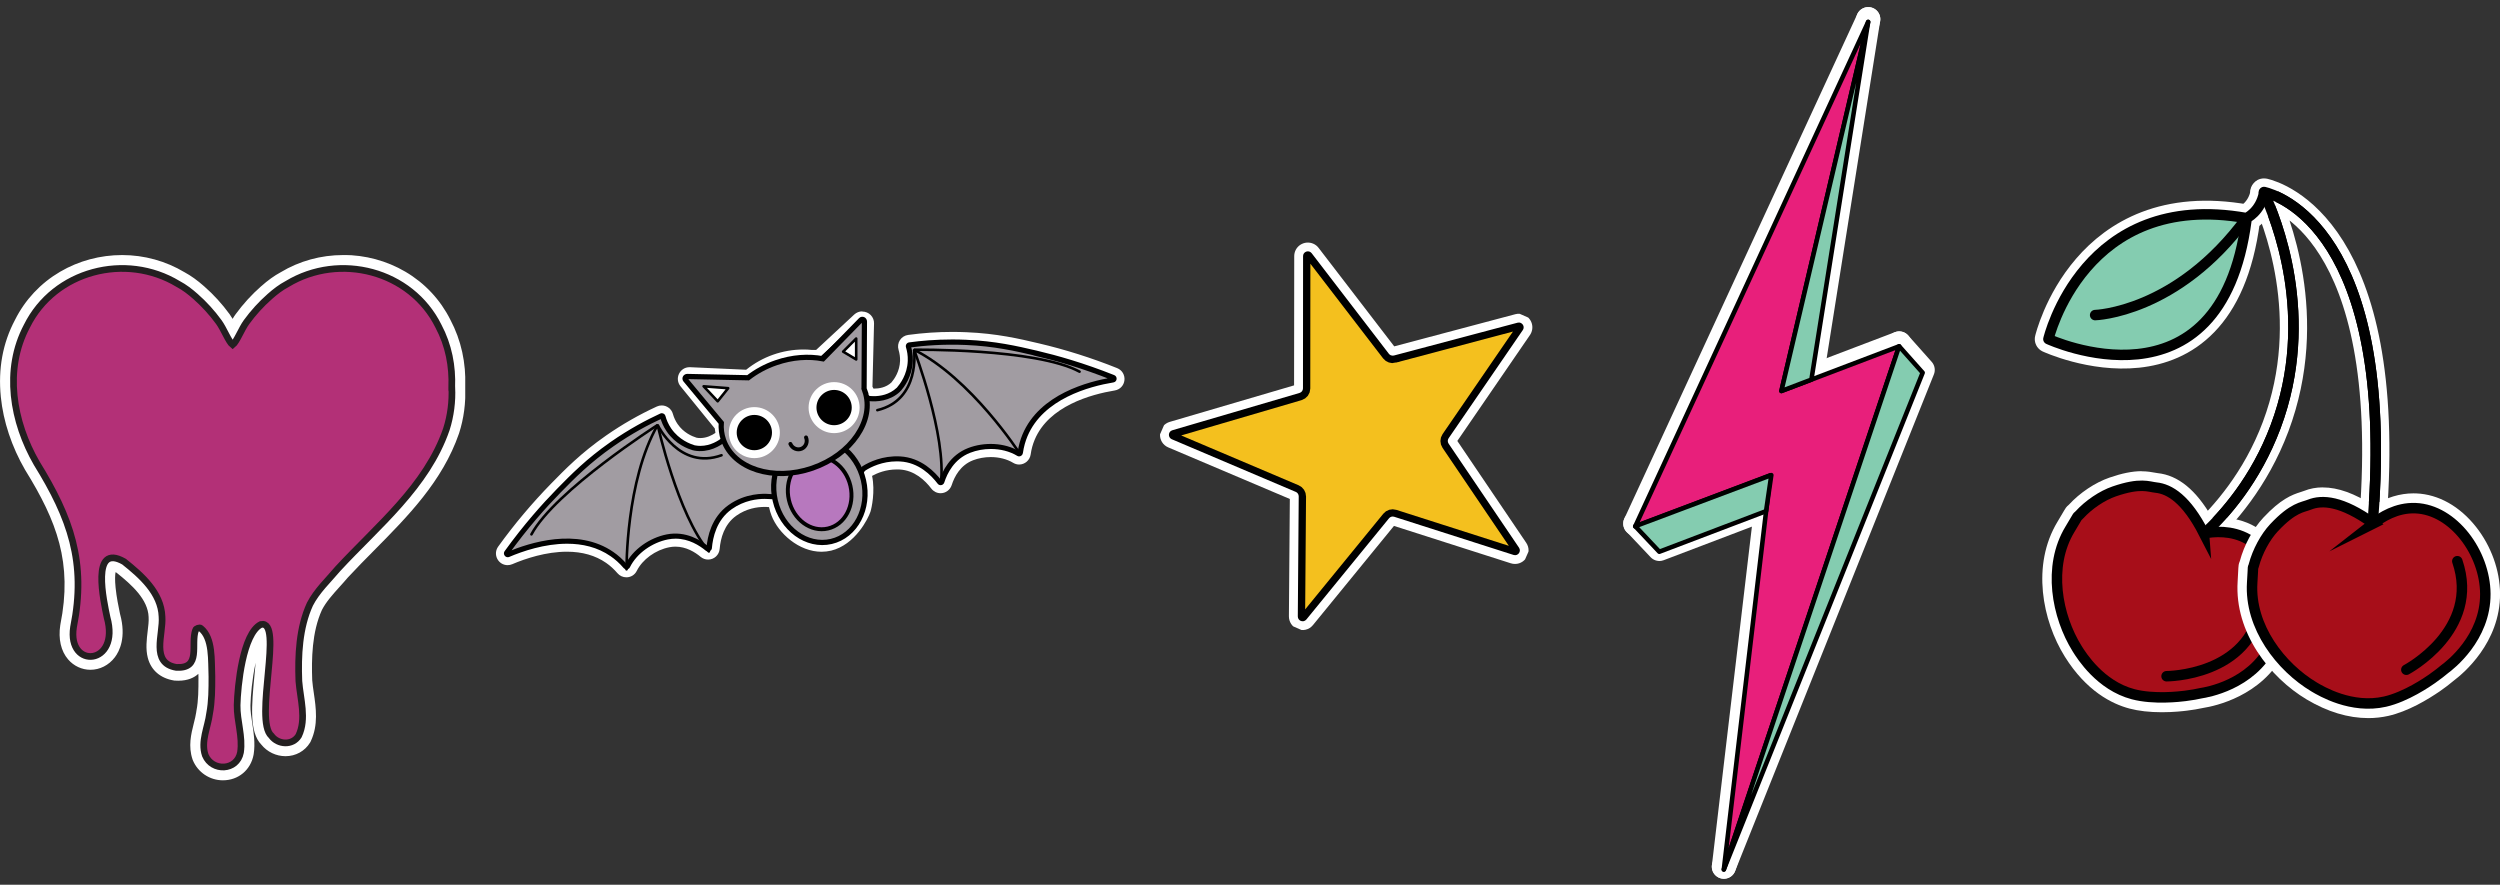 <?xml version="1.0" encoding="UTF-8"?><svg id="Layer_1" xmlns="http://www.w3.org/2000/svg" xmlns:xlink="http://www.w3.org/1999/xlink" viewBox="0 0 489 173.05"><rect x="0" y="0" width="489" height="173.05" fill="#333333" stroke="none"/><defs><style>.cls-1,.cls-2,.cls-3,.cls-4,.cls-5,.cls-6,.cls-7,.cls-8,.cls-9,.cls-10,.cls-11,.cls-12,.cls-13,.cls-14,.cls-15{fill:none;}.cls-1,.cls-2,.cls-3,.cls-10,.cls-11,.cls-13,.cls-14{stroke-miterlimit:10;}.cls-1,.cls-7,.cls-9{stroke:#fff;}.cls-1,.cls-9{stroke-width:5.33px;}.cls-16{clip-path:url(#clippath-11);}.cls-17{fill:#fff;}.cls-2{stroke-width:2.86px;}.cls-2,.cls-4,.cls-5,.cls-6,.cls-8,.cls-10,.cls-11,.cls-13,.cls-14,.cls-15{stroke:#000;}.cls-3{stroke:#231f20;stroke-width:1.31px;}.cls-4{stroke-width:.89px;}.cls-4,.cls-5,.cls-6,.cls-7,.cls-8,.cls-9{stroke-linejoin:round;}.cls-4,.cls-5,.cls-6,.cls-7,.cls-8,.cls-9,.cls-15{stroke-linecap:round;}.cls-5,.cls-15{stroke-width:.51px;}.cls-6,.cls-13{stroke-width:.77px;}.cls-7{stroke-width:4.72px;}.cls-18{clip-path:url(#clippath-2);}.cls-19{fill:#a70e19;}.cls-20{fill:#b778be;}.cls-21{clip-path:url(#clippath-6);}.cls-22{fill:#84ccb0;}.cls-23{clip-path:url(#clippath-7);}.cls-8,.cls-11{stroke-width:2.05px;}.cls-24{clip-path:url(#clippath-1);}.cls-25{clip-path:url(#clippath-4);}.cls-10{stroke-width:2.04px;}.cls-26{clip-path:url(#clippath-12);}.cls-27{clip-path:url(#clippath-9);}.cls-28{clip-path:url(#clippath);}.cls-29{clip-path:url(#clippath-3);}.cls-30{fill:#f4c01e;fill-rule:evenodd;}.cls-31{clip-path:url(#clippath-8);}.cls-32{fill:#a19ca2;}.cls-33{clip-path:url(#clippath-5);}.cls-34{fill:#b33077;}.cls-35{clip-path:url(#clippath-10);}.cls-14{stroke-width:1.02px;}.cls-15{stroke-linejoin:bevel;}.cls-36{fill:#e81f7b;}</style><clipPath id="clippath"><rect class="cls-12" x="262.37" y="56.53" width="171.29" height="60" transform="translate(250.84 431.72) rotate(-88.24)"/></clipPath><clipPath id="clippath-1"><rect class="cls-12" x="262.37" y="56.53" width="171.29" height="60" transform="translate(250.84 431.72) rotate(-88.24)"/></clipPath><clipPath id="clippath-2"><rect class="cls-12" x="262.37" y="56.53" width="171.29" height="60" transform="translate(250.84 431.72) rotate(-88.24)"/></clipPath><clipPath id="clippath-3"><rect class="cls-12" x="262.37" y="56.53" width="171.29" height="60" transform="translate(250.84 431.72) rotate(-88.24)"/></clipPath><clipPath id="clippath-4"><rect class="cls-12" x="262.37" y="56.53" width="171.29" height="60" transform="translate(250.84 431.72) rotate(-88.24)"/></clipPath><clipPath id="clippath-5"><rect class="cls-12" y="49.89" width="91" height="102.74"/></clipPath><clipPath id="clippath-6"><rect class="cls-12" y="49.89" width="91" height="102.74"/></clipPath><clipPath id="clippath-7"><rect class="cls-12" x="398" y="34.89" width="91" height="105.59"/></clipPath><clipPath id="clippath-8"><rect class="cls-12" x="398" y="34.89" width="91" height="105.59"/></clipPath><clipPath id="clippath-9"><rect class="cls-12" x="97" y="60.89" width="122.91" height="52"/></clipPath><clipPath id="clippath-10"><rect class="cls-12" x="97" y="60.89" width="122.91" height="52"/></clipPath><clipPath id="clippath-11"><rect class="cls-12" x="229.65" y="50.58" width="73.81" height="75.21" transform="translate(78.49 296.65) rotate(-66.25)"/></clipPath><clipPath id="clippath-12"><rect class="cls-12" x="229.65" y="50.58" width="73.8" height="75.21" transform="translate(78.49 296.65) rotate(-66.25)"/></clipPath></defs><g id="Artwork_41"><g class="cls-28"><g><polygon class="cls-36" points="319.86 102.43 365.43 3.75 348.46 75.93 371.48 67.18 337.19 169.52 346.3 92.42 319.86 102.43"/><g class="cls-24"><polygon class="cls-7" points="319.86 102.43 365.43 3.75 348.46 75.93 371.48 67.18 337.19 169.52 346.3 92.42 319.86 102.43"/></g><polygon class="cls-22" points="371.48 67.18 376.08 72.35 337.19 169.52 371.48 67.18"/><g class="cls-18"><polygon class="cls-7" points="371.48 67.18 376.08 72.35 337.19 169.52 371.48 67.18"/></g><polygon class="cls-22" points="319.87 102.39 346.49 92.38 345.46 99.43 324.58 107.37 319.87 102.39"/><g class="cls-29"><polygon class="cls-7" points="319.87 102.39 346.49 92.38 345.46 99.43 324.58 107.37 319.87 102.39"/></g><polygon class="cls-22" points="365.43 3.75 354.33 73.7 348.46 75.93 365.43 3.75"/><g class="cls-25"><polygon class="cls-7" points="365.43 3.75 354.33 73.7 348.46 75.93 365.43 3.75"/></g><polygon class="cls-36" points="319.85 102.97 365.41 4.29 348.44 76.48 371.47 67.73 337.18 170.07 346.28 92.96 319.85 102.97"/><polygon class="cls-4" points="319.85 102.97 365.41 4.29 348.44 76.48 371.47 67.73 337.18 170.07 346.28 92.96 319.85 102.97"/><polygon class="cls-22" points="371.47 67.73 376.07 72.9 337.18 170.07 371.47 67.73"/><polygon class="cls-4" points="371.47 67.73 376.07 72.9 337.18 170.07 371.47 67.73"/><polygon class="cls-22" points="319.85 102.93 346.47 92.93 345.44 99.98 324.56 107.92 319.85 102.93"/><polygon class="cls-4" points="319.85 102.93 346.47 92.93 345.44 99.98 324.56 107.92 319.85 102.93"/><polygon class="cls-22" points="365.41 4.29 354.31 74.25 348.44 76.48 365.41 4.29"/><polygon class="cls-4" points="365.41 4.29 354.31 74.25 348.44 76.48 365.41 4.29"/></g></g></g><g id="Artwork_26"><g class="cls-33"><g class="cls-21"><g><path class="cls-34" d="M43.58,151.32c-2.05,0-3.88-1.22-4.67-3.12l-.02-.04v-.04c-.76-2.22-.22-4.4,.27-6.32,.21-.84,.41-1.64,.51-2.42v-.08c.44-2.18,.44-4.5,.44-6.74v-.19c-.02-.5-.03-1.01-.04-1.56-.04-2.08-.08-4.37-.83-5.86-.02,.4-.03,.83-.03,1.25,0,2.11-.02,5.65-4.35,5.65h-.55l-.07-.02c-4.96-.83-4.42-5.31-4.06-8.28,.13-1.06,.25-2.05,.18-2.84v-.06c-.15-4.01-3.6-7.11-6.85-9.7-.81-.45-1.27-.52-1.48-.52-.19,0-.27,.05-.35,.15-.57,.7-.95,2.93,.45,9.6l.06,.27c.82,2.97,.54,5.58-.8,7.34-.93,1.22-2.29,1.93-3.73,1.93-1.3,0-2.49-.56-3.36-1.57-.81-.95-1.69-2.7-1.23-5.67v-.06c2.52-12.48-.66-20.85-7.01-31.11l-.02-.03C.54,81.74-.19,71.24,4.09,63.18c3.67-7.39,11.26-11.98,19.8-11.98,4.1,0,8.1,1.1,11.58,3.2,1.16,.62,2.32,1.45,3.63,2.61,1.76,1.55,3.36,3.31,4.75,5.22,.49,.68,.94,1.53,1.37,2.36,.08,.16,.18,.35,.28,.53,.1-.19,.2-.37,.28-.53,.43-.83,.88-1.68,1.37-2.36,1.39-1.91,2.99-3.67,4.75-5.22,1.32-1.16,2.47-1.99,3.63-2.61,3.47-2.09,7.48-3.2,11.58-3.2,8.54,0,16.12,4.59,19.8,11.98,2.01,3.78,2.94,8.01,2.76,12.58,.13,2.96-.26,5.85-1.13,8.59v.03c-3.14,9.07-9.82,15.81-16.28,22.34-1.74,1.76-3.54,3.58-5.22,5.39-.52,.61-1.06,1.21-1.58,1.79-1.42,1.58-2.77,3.07-3.68,4.83-2.1,4.61-2.19,10.11-2.03,14.4,.06,.83,.19,1.69,.32,2.6,.4,2.76,.85,5.89-.49,8.71l-.03,.06-.04,.06c-.79,1.29-2.14,2.03-3.69,2.03h0c-1.47,0-2.86-.68-3.75-1.82-1.89-1.83-1.64-6.06-1.01-12.74,.26-2.78,.7-7.31,.17-8.53-2.25,1.77-3.47,9.48-3.59,14.43-.02,1.21,.17,2.43,.37,3.73,.28,1.82,.57,3.71,.28,5.68v.05c-.45,2.35-2.35,3.93-4.73,3.93"/><path class="cls-17" d="M67.12,52.51c7.6,0,15.03,4.01,18.63,11.27,2.01,3.78,2.78,7.88,2.61,11.98,.12,2.75-.22,5.52-1.07,8.19-3.88,11.23-13.43,18.84-21.24,27.3-1.88,2.24-4.11,4.29-5.45,6.92-2.11,4.62-2.34,10.04-2.16,15.05,.27,3.48,1.53,7.37-.04,10.67-.59,.96-1.57,1.41-2.57,1.41s-2.11-.49-2.77-1.39c-3.38-2.99,2.22-21.82-1.74-21.82-.09,0-.19,.01-.3,.03-3.58,1.75-4.57,12.1-4.66,15.79-.05,3.1,1.13,6.14,.66,9.24-.36,1.91-1.88,2.87-3.43,2.87-1.39,0-2.82-.77-3.46-2.31-.92-2.71,.51-5.45,.85-8.16,.47-2.37,.45-4.8,.45-7.21-.14-3.12,.22-7.54-2.18-9.45-.05-.06-.13-.08-.24-.08-.3,0-.73,.21-.77,.41-1,2.7,1.08,7.32-3.37,7.32h-.41c-5.09-.85-2.51-6.5-2.79-9.93-.17-4.65-4.02-8.05-7.42-10.75-.9-.51-1.63-.74-2.21-.74-3.69,0-1.66,9.02-1.11,11.64,1.42,5.07-.96,7.65-3.26,7.65-1.97,0-3.88-1.89-3.3-5.73,2.54-12.64-.59-21.38-7.19-32.06-4.68-8.1-6.46-18.31-1.92-26.84,3.6-7.26,11.03-11.27,18.63-11.27,3.75,0,7.54,.98,10.93,3.03,1.25,.66,2.36,1.52,3.41,2.45,1.7,1.5,3.23,3.18,4.56,5.01,.99,1.36,1.93,3.84,2.71,4.46,.78-.62,1.72-3.1,2.71-4.46,1.33-1.83,2.86-3.51,4.56-5.01,1.05-.93,2.16-1.79,3.41-2.45,3.39-2.05,7.18-3.03,10.93-3.03m0-2.62c-4.33,0-8.55,1.16-12.22,3.37-1.24,.67-2.47,1.55-3.85,2.77-1.83,1.61-3.49,3.44-4.95,5.43-.21,.29-.41,.59-.59,.91-.19-.32-.39-.63-.59-.91-1.45-1.99-3.11-3.82-4.95-5.43-1.38-1.22-2.61-2.1-3.85-2.77-3.67-2.2-7.89-3.37-12.22-3.37h0c-4.29,0-8.49,1.13-12.14,3.27-3.82,2.24-6.86,5.49-8.82,9.42-2.39,4.5-3.32,9.56-2.77,15.04,.48,4.8,2.12,9.75,4.76,14.31l.02,.03,.02,.03c6.17,9.98,9.27,18.11,6.85,30.16v.06l-.02,.06c-.41,2.7,.13,5.09,1.54,6.72,1.1,1.28,2.69,2.02,4.35,2.02,1.86,0,3.6-.89,4.78-2.44,.92-1.21,2.27-3.92,1.03-8.44l-.05-.23c-.24-1.15-.64-3.07-.83-4.95-.16-1.57-.1-2.51-.01-3.03,.06,.03,.13,.07,.21,.11,3,2.39,6.14,5.23,6.26,8.66v.12c.05,.66-.06,1.63-.18,2.58-.2,1.66-.43,3.55,.02,5.28,.63,2.42,2.45,4,5.13,4.44l.14,.02h.14c.19,.02,.38,.02,.56,.02,1.89,0,3.13-.62,3.92-1.35,0,.2,0,.39,.02,.59v.16c0,2.28,0,4.44-.4,6.49l-.02,.09v.09c-.1,.7-.29,1.46-.49,2.26-.53,2.1-1.12,4.48-.25,7.06l.03,.08,.03,.08c.99,2.38,3.3,3.93,5.88,3.93,3.02,0,5.44-2.01,6-5v-.05l.02-.05c.33-2.17,0-4.24-.28-6.07-.19-1.24-.37-2.4-.35-3.5,.05-1.91,.33-5.18,.97-8.13,0-.06,.03-.12,.04-.18-.07,.81-.14,1.6-.21,2.27-.58,6.04-1.07,11.28,1.33,13.73,1.14,1.42,2.89,2.26,4.73,2.26,1.99,0,3.78-.99,4.8-2.66l.07-.12,.06-.13c1.51-3.18,1.03-6.52,.6-9.46-.13-.88-.25-1.71-.31-2.49-.15-4.13-.07-9.4,1.9-13.75,.83-1.6,2.11-3.02,3.47-4.53,.52-.58,1.07-1.18,1.59-1.8,1.66-1.79,3.44-3.6,5.17-5.34,6.56-6.63,13.35-13.49,16.58-22.84v-.03l.02-.03c.92-2.87,1.32-5.89,1.2-8.99,.18-4.78-.8-9.21-2.9-13.18-1.96-3.92-5-7.18-8.82-9.42-3.65-2.14-7.85-3.27-12.14-3.27"/><path class="cls-3" d="M88.36,75.76c.17-4.1-.6-8.21-2.61-11.98-5.38-10.84-19.31-14.44-29.56-8.24-1.25,.66-2.36,1.52-3.41,2.45-1.7,1.5-3.23,3.18-4.56,5.01-.99,1.36-1.93,3.84-2.71,4.46-.78-.62-1.72-3.1-2.71-4.46-1.33-1.83-2.86-3.51-4.56-5.01-1.05-.93-2.16-1.79-3.41-2.45-10.26-6.2-24.18-2.6-29.56,8.24-4.54,8.54-2.76,18.74,1.92,26.84,6.6,10.67,9.73,19.41,7.19,32.06-1.27,8.32,9.2,7.49,6.56-1.92-.63-3.05-3.26-14.66,3.33-10.9,3.39,2.7,7.25,6.09,7.42,10.75,.28,3.44-2.3,9.08,2.79,9.93,4.98,.29,2.75-4.53,3.78-7.31,.05-.27,.82-.56,1.01-.33,2.4,1.91,2.04,6.33,2.18,9.45,0,2.41,0,4.83-.45,7.21-.34,2.71-1.76,5.45-.85,8.16,1.35,3.25,6.2,3.07,6.89-.55,.47-3.1-.71-6.14-.66-9.24,.09-3.69,1.09-14.04,4.66-15.79,4.53-.94-1.42,18.72,2.04,21.78,1.3,1.77,4.14,1.95,5.34-.02,1.57-3.3,.31-7.19,.04-10.67-.19-5.01,.05-10.43,2.16-15.05,1.35-2.63,3.57-4.68,5.45-6.92,7.81-8.46,17.36-16.07,21.24-27.3,.85-2.67,1.19-5.43,1.07-8.19h-.02Z"/></g></g></g></g><g id="Artwork_23"><g class="cls-23"><g class="cls-31"><g><path class="cls-1" d="M430.75,104.79c4.21-3.95,10.46-10.94,14.36-21.33,8.05-21.46-.02-40.88-2.26-45.74-.04-.09-.07-.18,.02-.16,2.52,.59,25.58,7.5,21.31,63.74"/><path class="cls-11" d="M430.75,104.79c4.21-3.95,10.46-10.94,14.36-21.33,8.05-21.46-.02-40.88-2.26-45.74-.04-.09-.07-.18,.02-.16,2.52,.59,25.58,7.5,21.31,63.74"/><path class="cls-19" d="M422.85,137.86c-2.28,0-4.28-.23-5.97-.67-3.19-.84-7.83-3.18-11.79-9.52-4.16-6.67-6.22-16.95-1.43-24.88,.83-1.37,1.17-1.97,1.34-2.26,.16-.27,.3-.53,.61-.73,.02-.02,.03-.04,.05-.06,2-2.19,4.84-4.09,7.42-4.98,2.29-.79,4.2-1.18,5.82-1.18,.99,0,1.71,.14,2.29,.25,.26,.05,.48,.09,.67,.11,3.73,.38,7.01,3.27,10.03,8.82,.7-.09,1.39-.13,2.06-.13,2.42,0,4.61,.55,6.51,1.64,7.37,4.24,8.72,15.53,5,22.8-4.05,7.91-12.82,9.67-14.67,9.95-1.05,.23-2.12,.41-3.19,.54-.61,.07-2.46,.3-4.74,.3"/><path class="cls-17" d="M418.9,95.02c1.29,0,2.07,.27,2.82,.35,2.63,.27,5.93,2.22,9.38,8.96,.72-.13,1.72-.27,2.86-.27,1.74,0,3.82,.32,5.79,1.45,6.37,3.67,8.05,13.84,4.43,20.9-3.88,7.58-12.58,9.03-13.66,9.19-.74,.16-1.81,.37-3.1,.53-.57,.07-2.38,.29-4.57,.29-1.77,0-3.78-.14-5.6-.62-6.45-1.7-10.1-7.55-10.94-8.89-3.97-6.36-5.82-16.09-1.42-23.37,2.18-3.61,1.1-2.01,1.83-2.81,1.86-2.04,4.48-3.79,6.83-4.6,2.49-.86,4.14-1.1,5.35-1.1m0-2.87c-1.78,0-3.84,.41-6.29,1.26-2.81,.97-5.78,2.95-7.96,5.32-.47,.36-.72,.79-.89,1.09-.16,.28-.5,.87-1.32,2.23-5.11,8.45-2.96,19.34,1.44,26.38,4.21,6.74,9.2,9.24,12.64,10.15,1.81,.48,3.94,.72,6.34,.72s4.28-.23,4.91-.31c1.1-.13,2.2-.32,3.28-.55,2.08-.33,11.35-2.24,15.69-10.71,2.05-4,2.7-8.95,1.79-13.58-.98-5.01-3.59-8.95-7.35-11.11-2.11-1.22-4.54-1.83-7.22-1.83-.42,0-.84,.02-1.27,.05-3.14-5.46-6.65-8.31-10.67-8.73-.13-.01-.33-.05-.55-.09-.61-.11-1.44-.27-2.56-.27"/><path class="cls-11" d="M431.09,104.33c-3.45-6.74-6.75-8.69-9.38-8.96-1.45-.15-3.01-1.03-8.17,.75-2.35,.81-4.96,2.56-6.83,4.6-.73,.8,.36-.8-1.83,2.81-4.41,7.28-2.55,17.01,1.42,23.37,.84,1.34,4.49,7.19,10.94,8.89,4.07,1.07,9.13,.46,10.17,.33,1.29-.16,2.36-.36,3.1-.53,1.08-.16,9.78-1.61,13.66-9.19,3.61-7.06,1.94-17.23-4.43-20.9-3.25-1.87-6.81-1.52-8.64-1.18h-.01Z"/><path class="cls-8" d="M423.78,132.27s16.41,0,18.46-13.95"/><path class="cls-19" d="M463.23,139.04c-3.69,0-7.5-1.16-11.34-3.45-6.8-4.06-13.39-12.34-12.8-21.72,.1-1.62,.13-2.33,.15-2.66,.01-.33,.03-.61,.2-.93,0-.02,.01-.05,.02-.08,.77-2.9,2.41-5.95,4.29-7.96,3.37-3.6,5.43-4.23,6.79-4.64,.25-.08,.47-.14,.65-.22,.97-.39,2.03-.59,3.15-.59,2.86,0,6.1,1.25,9.87,3.83,2.51-1.75,5.2-2.67,7.84-2.67,.16,0,.33,0,.49,.01,8.53,.36,14.96,9.9,15.02,18.18,.06,9.02-6.93,14.71-8.44,15.83-.83,.7-1.7,1.36-2.59,1.98-3.43,2.38-6.88,4.04-9.71,4.69-1.15,.26-2.36,.4-3.58,.4h-.01Z"/><path class="cls-17" d="M454.34,98.22c2.37,0,5.55,1.04,9.9,4.16,1.42-1.12,4.25-3,7.82-3h.43c7.37,.31,13.59,8.7,13.64,16.75,.06,8.65-7.01,14.04-7.9,14.69-.59,.5-1.44,1.18-2.52,1.93-.86,.6-5.09,3.53-9.21,4.47-1.11,.25-2.2,.36-3.26,.36-5.16,0-9.47-2.57-10.6-3.24-6.49-3.87-12.65-11.77-12.1-20.4,.27-4.28,.04-2.33,.32-3.39,.72-2.71,2.24-5.52,3.95-7.35,3.77-4.02,5.57-3.96,6.93-4.51,.74-.3,1.6-.49,2.61-.49m0-2.87h0c-1.3,0-2.54,.23-3.68,.69-.12,.05-.31,.11-.53,.18-1.92,.59-4.07,1.46-7.42,5.04-2.05,2.19-3.77,5.36-4.61,8.51-.25,.54-.27,1.03-.29,1.38-.01,.33-.04,1.03-.14,2.63-.63,9.98,6.32,18.77,13.5,23.05,4.06,2.42,8.12,3.65,12.07,3.65,1.33,0,2.64-.15,3.9-.43,3.86-.88,7.68-3.16,10.21-4.91,.92-.64,1.81-1.32,2.66-2.04,1.69-1.27,9.05-7.33,8.99-16.97-.03-4.55-1.74-9.3-4.69-13.04-3.2-4.05-7.35-6.38-11.7-6.56-.19,0-.37-.01-.55-.01-2.65,0-5.32,.82-7.84,2.38-3.69-2.38-6.93-3.54-9.88-3.54"/><path class="cls-11" d="M464.24,102.39c-6.2-4.46-10.04-4.67-12.51-3.68-1.36,.55-3.16,.49-6.93,4.51-1.71,1.83-3.23,4.64-3.95,7.35-.28,1.07-.05-.88-.32,3.39-.55,8.63,5.62,16.53,12.1,20.4,1.37,.82,7.34,4.37,13.87,2.88,4.12-.94,8.35-3.87,9.21-4.47,1.08-.75,1.93-1.44,2.52-1.93,.89-.65,7.96-6.04,7.9-14.69-.05-8.06-6.27-16.44-13.64-16.75-3.76-.16-6.77,1.83-8.25,2.99h0Z"/><path class="cls-8" d="M470.68,131s14.61-7.7,9.97-21.23"/><path class="cls-22" d="M442.85,37.72c-.71,3.71-3.44,4.94-3.44,4.94-31.87-5.71-38.74,23.67-38.74,23.67,0,0,33.68,15.6,38.73-23.26"/><path class="cls-8" d="M442.85,37.72c-.71,3.71-3.44,4.94-3.44,4.94-31.87-5.71-38.74,23.67-38.74,23.67,0,0,33.68,15.6,38.73-23.26"/><path class="cls-9" d="M442.85,37.72c-.71,3.71-3.44,4.94-3.44,4.94-31.87-5.71-38.74,23.67-38.74,23.67,0,0,33.68,15.6,38.73-23.26"/><path class="cls-22" d="M442.85,37.72c-.71,3.71-3.44,4.94-3.44,4.94-31.87-5.71-38.74,23.67-38.74,23.67,0,0,33.68,15.6,38.73-23.26"/><path class="cls-8" d="M442.85,37.72c-.71,3.71-3.44,4.94-3.44,4.94-31.87-5.71-38.74,23.67-38.74,23.67,0,0,33.68,15.6,38.73-23.26"/><path class="cls-8" d="M409.81,61.63s16.01-.43,29.6-18.97"/><path class="cls-11" d="M431.16,104.38c4.21-3.95,10.05-10.53,13.95-20.92,8.05-21.46-.02-40.88-2.26-45.74-.04-.09-.07-.18,.02-.16,2.52,.59,25.58,7.5,21.31,63.74"/></g></g></g></g><g id="Artwork_56"><g class="cls-27"><g class="cls-35"><g><path class="cls-32" d="M202.77,68.59c-3.93-.92-8.12-1.89-13.83-2.13-4.46-.19-8.27,.12-11.15,.51-.46,.06-.74,.52-.61,.96,.21,.7,.39,1.6,.35,2.65-.1,2.72-1.55,4.58-2.1,5.21-.02,.03-.04,.05-.07,.07-1.73,1.62-3.95,1.7-5.16,1.6-.27-.02-.5-.21-.61-.46-.16-.36-.35-.71-.55-1.04h0l.32-12.76c.02-.66-.77-1.01-1.25-.56l-7.7,7.15c-.14,.13-.33,.2-.52,.2l-1.29-.02c-4.32-.39-8.62,.95-11.94,3.73-.14,.12-.32,.18-.5,.17l-11.28-.51c-.64-.03-1.02,.72-.61,1.22l6.86,8.45c.1,.12,.15,.26,.16,.42,.03,.34,.07,.69,.15,1.03,.02,.11,.05,.22,.09,.32,.08,.28,0,.58-.24,.77-.89,.72-2.9,2.02-5.39,1.55-.03,0-.06-.01-.09-.02-.81-.24-3.03-1.03-4.56-3.28-.6-.87-.94-1.74-1.13-2.44-.12-.44-.61-.66-1.02-.47-2.64,1.21-6.03,2.99-9.69,5.55-4.68,3.26-7.71,6.33-10.53,9.21-2.87,2.93-6.46,6.95-10.21,12.15-.44,.61,.2,1.42,.89,1.12,4.36-1.85,13.31-4.67,19.85-.12,.81,.56,1.67,1.3,2.51,2.29,.35,.4,1,.36,1.23-.12,1.39-2.8,4.43-4.86,7.44-5.46,3.31-.65,5.97,1.01,7.41,2.21,.46,.38,1.16,.08,1.21-.52,.17-2.03,.88-5.47,3.89-7.61,3.04-2.16,6.26-2.05,7.24-1.97l.75,.04c.34,.02,.62,.27,.69,.6,.11,.54,.28,1.33,.54,1.99,1.23,3.19,5.53,6.98,9.87,5.92,4.12-1,6.31-5.74,6.58-6.58,.15-.46,.94-3.85,.16-6.73-.09-.32,.06-.66,.34-.84,1.15-.72,3.58-1.92,6.73-1.75,3.68,.2,6.12,2.72,7.36,4.34,.37,.48,1.11,.36,1.3-.22,.57-1.78,1.93-4.6,5.07-5.82,2.87-1.11,6.54-1.01,9.21,.61,.45,.28,1.03-.03,1.11-.56,.18-1.28,.51-2.36,.89-3.27,3.08-7.35,12.15-9.77,16.82-10.54,.75-.12,.85-1.15,.15-1.43-5.95-2.38-11.14-3.85-15.13-4.78"/><path class="cls-10" d="M202.77,68.59c-3.93-.92-8.12-1.89-13.83-2.13-4.46-.19-8.27,.12-11.15,.51-.46,.06-.74,.52-.61,.96,.21,.7,.39,1.6,.35,2.65-.1,2.72-1.55,4.58-2.1,5.21-.02,.03-.04,.05-.07,.07-1.73,1.62-3.95,1.7-5.16,1.6-.27-.02-.5-.21-.61-.46-.16-.36-.35-.71-.55-1.04h0l.32-12.76c.02-.66-.77-1.01-1.25-.56l-7.7,7.15c-.14,.13-.33,.2-.52,.2l-1.29-.02c-4.32-.39-8.62,.95-11.94,3.73-.14,.12-.32,.18-.5,.17l-11.28-.51c-.64-.03-1.02,.72-.61,1.22l6.86,8.45c.1,.12,.15,.26,.16,.42,.03,.34,.07,.69,.15,1.03,.02,.11,.05,.22,.09,.32,.08,.28,0,.58-.24,.77-.89,.72-2.9,2.02-5.39,1.55-.03,0-.06-.01-.09-.02-.81-.24-3.03-1.03-4.56-3.28-.6-.87-.94-1.74-1.13-2.44-.12-.44-.61-.66-1.02-.47-2.64,1.21-6.03,2.99-9.69,5.55-4.68,3.26-7.71,6.33-10.53,9.21-2.87,2.93-6.46,6.95-10.21,12.15-.44,.61,.2,1.42,.89,1.12,4.36-1.85,13.31-4.67,19.85-.12,.81,.56,1.67,1.3,2.51,2.29,.35,.4,1,.36,1.23-.12,1.39-2.8,4.43-4.86,7.44-5.46,3.31-.65,5.97,1.01,7.41,2.21,.46,.38,1.16,.08,1.21-.52,.17-2.03,.88-5.47,3.89-7.61,3.04-2.16,6.26-2.05,7.24-1.97l.75,.04c.34,.02,.62,.27,.69,.6,.11,.54,.28,1.33,.54,1.99,1.23,3.19,5.53,6.98,9.87,5.92,4.12-1,6.31-5.74,6.58-6.58,.15-.46,.94-3.85,.16-6.73-.09-.32,.06-.66,.34-.84,1.15-.72,3.58-1.92,6.73-1.75,3.68,.2,6.12,2.72,7.36,4.34,.37,.48,1.11,.36,1.3-.22,.57-1.78,1.93-4.6,5.07-5.82,2.87-1.11,6.54-1.01,9.21,.61,.45,.28,1.03-.03,1.11-.56,.18-1.28,.51-2.36,.89-3.27,3.08-7.35,12.15-9.77,16.82-10.54,.75-.12,.85-1.15,.15-1.43-5.95-2.38-11.14-3.85-15.13-4.78l-.02-.03h0Z"/><path class="cls-17" d="M168.64,62.42c.39,0,.76,.31,.75,.77l-.32,12.76h0c.21,.34,.4,.69,.55,1.05,.11,.25,.34,.44,.61,.46,.21,.02,.44,.03,.7,.03,1.25,0,3.02-.29,4.46-1.63,.02-.02,.04-.04,.07-.07,.55-.64,2-2.49,2.1-5.21,.04-1.05-.14-1.95-.35-2.65-.13-.44,.15-.9,.61-.96,2.28-.31,5.14-.57,8.45-.57,.87,0,1.78,.02,2.71,.06,5.7,.25,9.9,1.21,13.83,2.13,3.99,.94,9.18,2.41,15.13,4.78,.7,.28,.6,1.31-.15,1.43-4.67,.77-13.74,3.19-16.82,10.54-.38,.91-.71,2-.89,3.27-.05,.39-.39,.66-.74,.66-.12,0-.25-.03-.36-.1-1.51-.92-3.35-1.35-5.17-1.35-1.4,0-2.79,.25-4.04,.74-3.14,1.22-4.5,4.04-5.07,5.82-.11,.33-.4,.52-.71,.52-.22,0-.44-.1-.59-.3-1.24-1.63-3.68-4.15-7.36-4.34-.2-.01-.4-.02-.6-.02-2.86,0-5.06,1.09-6.13,1.77-.28,.18-.43,.52-.34,.84,.79,2.89,0,6.28-.16,6.73-.27,.84-2.46,5.58-6.58,6.58-.51,.12-1.01,.18-1.51,.18-3.79,0-7.27-3.29-8.36-6.1-.25-.66-.43-1.45-.54-1.99-.07-.33-.35-.58-.69-.6l-.75-.04c-.19-.01-.47-.03-.82-.03-1.42,0-3.98,.27-6.42,2-3.01,2.14-3.71,5.57-3.89,7.61-.03,.42-.38,.69-.74,.69-.16,0-.32-.05-.46-.17-1.21-1.01-3.3-2.35-5.91-2.35-.48,0-.98,.05-1.5,.15-3.02,.6-6.06,2.65-7.44,5.46-.13,.26-.38,.39-.64,.39-.22,0-.43-.09-.59-.27-.84-.98-1.7-1.72-2.51-2.28-2.61-1.82-5.6-2.46-8.53-2.46-4.42,0-8.7,1.46-11.32,2.58-.1,.04-.2,.06-.3,.06-.56,0-.97-.67-.6-1.19,3.75-5.2,7.35-9.22,10.21-12.15,2.82-2.88,5.85-5.95,10.53-9.21,3.66-2.55,7.05-4.33,9.69-5.55,.1-.05,.21-.07,.31-.07,.32,0,.62,.21,.71,.54,.19,.71,.53,1.57,1.13,2.45,1.54,2.24,3.76,3.03,4.56,3.28,.03,0,.06,.02,.09,.02,.36,.07,.72,.1,1.06,.1,1.99,0,3.57-1.04,4.33-1.65,.23-.18,.33-.49,.24-.77-.03-.11-.06-.21-.09-.32-.08-.34-.12-.69-.15-1.03,0-.15-.07-.3-.16-.42l-6.87-8.45c-.4-.49-.04-1.22,.58-1.22h.04l11.28,.51h.03c.17,0,.34-.06,.47-.17,2.95-2.46,6.65-3.8,10.47-3.8,.49,0,.98,.02,1.48,.07l1.29,.02h0c.19,0,.37-.07,.51-.2l7.7-7.15c.15-.14,.33-.2,.5-.2m0-1.53h0c-.57,0-1.12,.22-1.55,.61l-7.46,6.93h-.92c-.52-.06-1.04-.08-1.56-.08-4.07,0-8.04,1.4-11.21,3.96l-10.97-.5h-.11c-.89,0-1.67,.5-2.06,1.3-.38,.8-.27,1.73,.29,2.42l6.71,8.26c.03,.3,.07,.59,.13,.87-.68,.47-1.73,1.01-2.96,1.01-.25,0-.5-.02-.74-.07-.9-.28-2.55-.99-3.7-2.67-.41-.6-.72-1.27-.92-1.98-.27-.98-1.17-1.66-2.19-1.66-.33,0-.65,.07-.95,.21-3.46,1.59-6.8,3.5-9.93,5.68-4.9,3.41-8,6.59-10.75,9.4-3.71,3.8-7.2,7.94-10.36,12.33-.5,.7-.57,1.6-.18,2.37,.39,.77,1.17,1.25,2.02,1.25,.31,0,.61-.06,.9-.18,2.63-1.12,6.63-2.45,10.72-2.45,3,0,5.57,.74,7.65,2.18,.81,.56,1.55,1.24,2.22,2.02,.44,.52,1.08,.81,1.76,.81,.86,0,1.64-.48,2.02-1.25,1.11-2.24,3.66-4.1,6.37-4.63,.4-.08,.8-.12,1.2-.12,2.1,0,3.84,1.09,4.93,2,.41,.34,.92,.53,1.45,.53,1.19,0,2.17-.9,2.27-2.09,.17-2.03,.87-4.8,3.25-6.49,2-1.42,4.11-1.72,5.53-1.72,.24,0,.47,0,.7,.03h.17c.14,.64,.31,1.19,.49,1.66,1.34,3.48,5.37,7.08,9.79,7.08,.63,0,1.27-.08,1.88-.22,4.71-1.15,7.25-6.29,7.68-7.6,.24-.75,.95-4,.32-7.02,1.01-.56,2.71-1.26,4.85-1.26,.17,0,.34,0,.52,.01,2.91,.15,4.99,2.12,6.22,3.74,.44,.57,1.1,.9,1.81,.9,.99,0,1.86-.64,2.17-1.58,.54-1.69,1.71-3.91,4.17-4.86,1.06-.41,2.27-.63,3.48-.63,1.62,0,3.18,.4,4.38,1.13,.35,.21,.75,.33,1.16,.33,1.13,0,2.1-.85,2.26-1.98,.14-1.01,.41-1.99,.79-2.89,2.76-6.58,10.99-8.85,15.66-9.62,1.02-.17,1.78-.97,1.89-2s-.46-1.98-1.43-2.37c-5.02-2.01-10.18-3.64-15.35-4.85-3.82-.9-8.15-1.92-14.11-2.17-.92-.04-1.85-.06-2.77-.06-2.88,0-5.8,.2-8.65,.59-.66,.09-1.25,.46-1.61,1.02s-.46,1.26-.26,1.9c.21,.71,.31,1.43,.29,2.15-.07,2.03-1.08,3.52-1.7,4.24-1.07,.99-2.43,1.19-3.39,1.19h-.11c-.06-.12-.13-.25-.2-.38l.31-12.35c.02-.62-.21-1.2-.64-1.65-.43-.44-1.03-.69-1.64-.69"/><path class="cls-15" d="M141.13,89.05c-8.23,2.96-12.5-5.92-12.5-5.92,0,0-20.07,12.83-24.68,21.39"/><path class="cls-15" d="M122.55,111.36s-.16-17.37,6.09-28.23c0,0,3.9,17.55,10.01,24.73"/><path class="cls-15" d="M171.61,80.23c8.5-2.05,7.18-11.82,7.18-11.82,0,0,23.82-.32,32.37,4.29"/><path class="cls-15" d="M199.4,88.63s-9.42-14.6-20.61-20.22c0,0,6.4,16.8,5.24,26.16"/><path class="cls-32" d="M168.89,93.93c1.28,5.51-1.55,10.88-6.31,11.98s-9.66-2.47-10.94-7.99c-1.28-5.51,1.55-10.88,6.31-11.98,4.76-1.1,9.66,2.47,10.94,7.99"/><path class="cls-14" d="M168.89,93.93c1.28,5.51-1.55,10.88-6.31,11.98s-9.66-2.47-10.94-7.99c-1.28-5.51,1.55-10.88,6.31-11.98,4.76-1.1,9.66,2.47,10.94,7.99Z"/><path class="cls-20" d="M166.34,95.03c.89,3.84-1.08,7.59-4.4,8.35-3.32,.77-6.74-1.72-7.63-5.57s1.08-7.59,4.4-8.35c3.32-.77,6.74,1.72,7.63,5.57"/><path class="cls-13" d="M166.34,95.03c.89,3.84-1.08,7.59-4.4,8.35-3.32,.77-6.74-1.72-7.63-5.57s1.08-7.59,4.4-8.35c3.32-.77,6.74,1.72,7.63,5.57Z"/><path class="cls-32" d="M169.18,76.49c-.05-.15-.11-.3-.17-.45l.07-13.14c0-.37-.41-.57-.67-.33l-7.44,7.61c-2.8-.54-5.99-.33-9.17,.77-2.07,.71-3.91,1.73-5.47,2.94l-11.88-.25c-.37-.01-.59,.38-.37,.65l7,8.42c-.08,1.12,.06,2.23,.43,3.31,1.96,5.69,9.74,8.18,17.38,5.55s12.24-9.38,10.28-15.08"/><path class="cls-14" d="M169.18,76.49c-.05-.15-.11-.3-.17-.45l.07-13.14c0-.37-.41-.57-.67-.33l-7.44,7.61c-2.8-.54-5.99-.33-9.17,.77-2.07,.71-3.91,1.73-5.47,2.94l-11.88-.25c-.37-.01-.59,.38-.37,.65l7,8.42c-.08,1.12,.06,2.23,.43,3.31,1.96,5.69,9.74,8.18,17.38,5.55s12.24-9.38,10.28-15.08h0Z"/><polygon class="cls-17" points="140.38 78.49 137.63 75.56 142.43 75.93 140.38 78.49"/><polygon class="cls-5" points="140.38 78.49 137.63 75.56 142.43 75.93 140.38 78.49"/><polygon class="cls-17" points="164.92 68.78 167.47 66.22 167.47 70.31 164.92 68.78"/><polygon class="cls-5" points="164.92 68.78 167.47 66.22 167.47 70.31 164.92 68.78"/><path d="M147.55,88.83c-2.33,0-4.22-1.89-4.22-4.22s1.89-4.22,4.22-4.22,4.22,1.89,4.22,4.22-1.89,4.22-4.22,4.22"/><path class="cls-17" d="M147.55,81.16c1.91,0,3.45,1.55,3.45,3.45s-1.55,3.45-3.45,3.45-3.45-1.55-3.45-3.45,1.55-3.45,3.45-3.45m0-1.53c-2.75,0-4.99,2.24-4.99,4.99s2.24,4.99,4.99,4.99,4.99-2.24,4.99-4.99-2.24-4.99-4.99-4.99"/><path d="M163.15,83.95c-2.33,0-4.22-1.89-4.22-4.22s1.89-4.22,4.22-4.22,4.22,1.89,4.22,4.22-1.89,4.22-4.22,4.22"/><path class="cls-17" d="M163.15,76.27c1.91,0,3.45,1.55,3.45,3.45s-1.55,3.45-3.45,3.45-3.45-1.55-3.45-3.45,1.55-3.45,3.45-3.45m0-1.53c-2.75,0-4.99,2.24-4.99,4.99s2.24,4.99,4.99,4.99,4.99-2.24,4.99-4.99-2.24-4.99-4.99-4.99"/><path class="cls-6" d="M157.66,85.56c.36,.87-.03,1.86-.87,2.21s-1.82-.07-2.19-.94"/></g></g></g></g><g id="Artwork_57"><g class="cls-16"><g class="cls-26"><path class="cls-30" d="M272.66,69.55l24.19-6.42c.84-.22,1.51,.72,1.01,1.44l-14.52,21.16c-.22,.32-.22,.74,0,1.06l13.77,20.35c.5,.74-.21,1.69-1.06,1.42l-23.36-7.47c-.37-.12-.77,0-1.01,.3l-16.17,19.8c-.56,.69-1.67,.29-1.66-.6l.18-23.48c0-.38-.22-.72-.57-.87l-24.25-10.29c-.81-.34-.74-1.51,.1-1.76l24.88-7.3c.4-.12,.67-.48,.67-.9l.02-25.86c0-.9,1.14-1.28,1.68-.57l15.11,19.67c.23,.3,.62,.43,.98,.34"/><path class="cls-2" d="M272.66,69.55l24.19-6.42c.84-.22,1.51,.72,1.01,1.44l-14.52,21.16c-.22,.32-.22,.74,0,1.06l13.77,20.35c.5,.74-.21,1.69-1.06,1.42l-23.36-7.47c-.37-.12-.77,0-1.01,.3l-16.17,19.8c-.56,.69-1.67,.29-1.66-.6l.18-23.48c0-.38-.22-.72-.57-.87l-24.25-10.29c-.81-.34-.74-1.51,.1-1.76l24.88-7.3c.4-.12,.67-.48,.67-.9l.02-25.86c0-.9,1.14-1.28,1.68-.57l15.11,19.67c.23,.3,.62,.43,.98,.34Z"/><path class="cls-17" d="M297.46,63.17c.5,.22,.76,.87,.4,1.39l-14.51,21.16c-.22,.32-.22,.74,0,1.06l13.77,20.35c.5,.74-.21,1.69-1.06,1.42l-23.36-7.47c-.37-.12-.77,0-1.01,.3l-16.17,19.8c-.3,.36-.75,.42-1.11,.26-.32-.14-.56-.45-.56-.87l.18-23.48c0-.37-.22-.72-.56-.87h-.01s-24.25-10.3-24.25-10.3h-.01c-.8-.36-.73-1.52,.11-1.76l24.88-7.3c.4-.12,.67-.48,.67-.9l.02-25.86c0-.72,.74-1.11,1.31-.86,.14,.06,.26,.16,.37,.29l15.1,19.67c.1,.13,.23,.23,.37,.29,.19,.08,.41,.1,.62,.05l24.19-6.42c.22-.06,.44-.04,.62,.04m.69-1.57c-.55-.24-1.16-.29-1.75-.13l-23.69,6.29-14.79-19.26c-.27-.36-.63-.64-1.04-.82-.82-.36-1.77-.28-2.53,.21-.75,.49-1.2,1.32-1.2,2.22l-.03,25.28-24.32,7.14c-1.08,.32-1.83,1.25-1.9,2.38-.07,1.13,.55,2.15,1.58,2.6l23.81,10.1-.18,22.96c0,1.06,.61,2.02,1.58,2.45,1.11,.49,2.37,.19,3.13-.75l15.84-19.39,22.85,7.31c1.1,.35,2.25-.02,2.94-.94,.69-.92,.72-2.13,.07-3.08l-13.47-19.91,14.21-20.72c.45-.66,.58-1.47,.37-2.22-.22-.77-.76-1.4-1.49-1.72"/></g></g></g></svg>